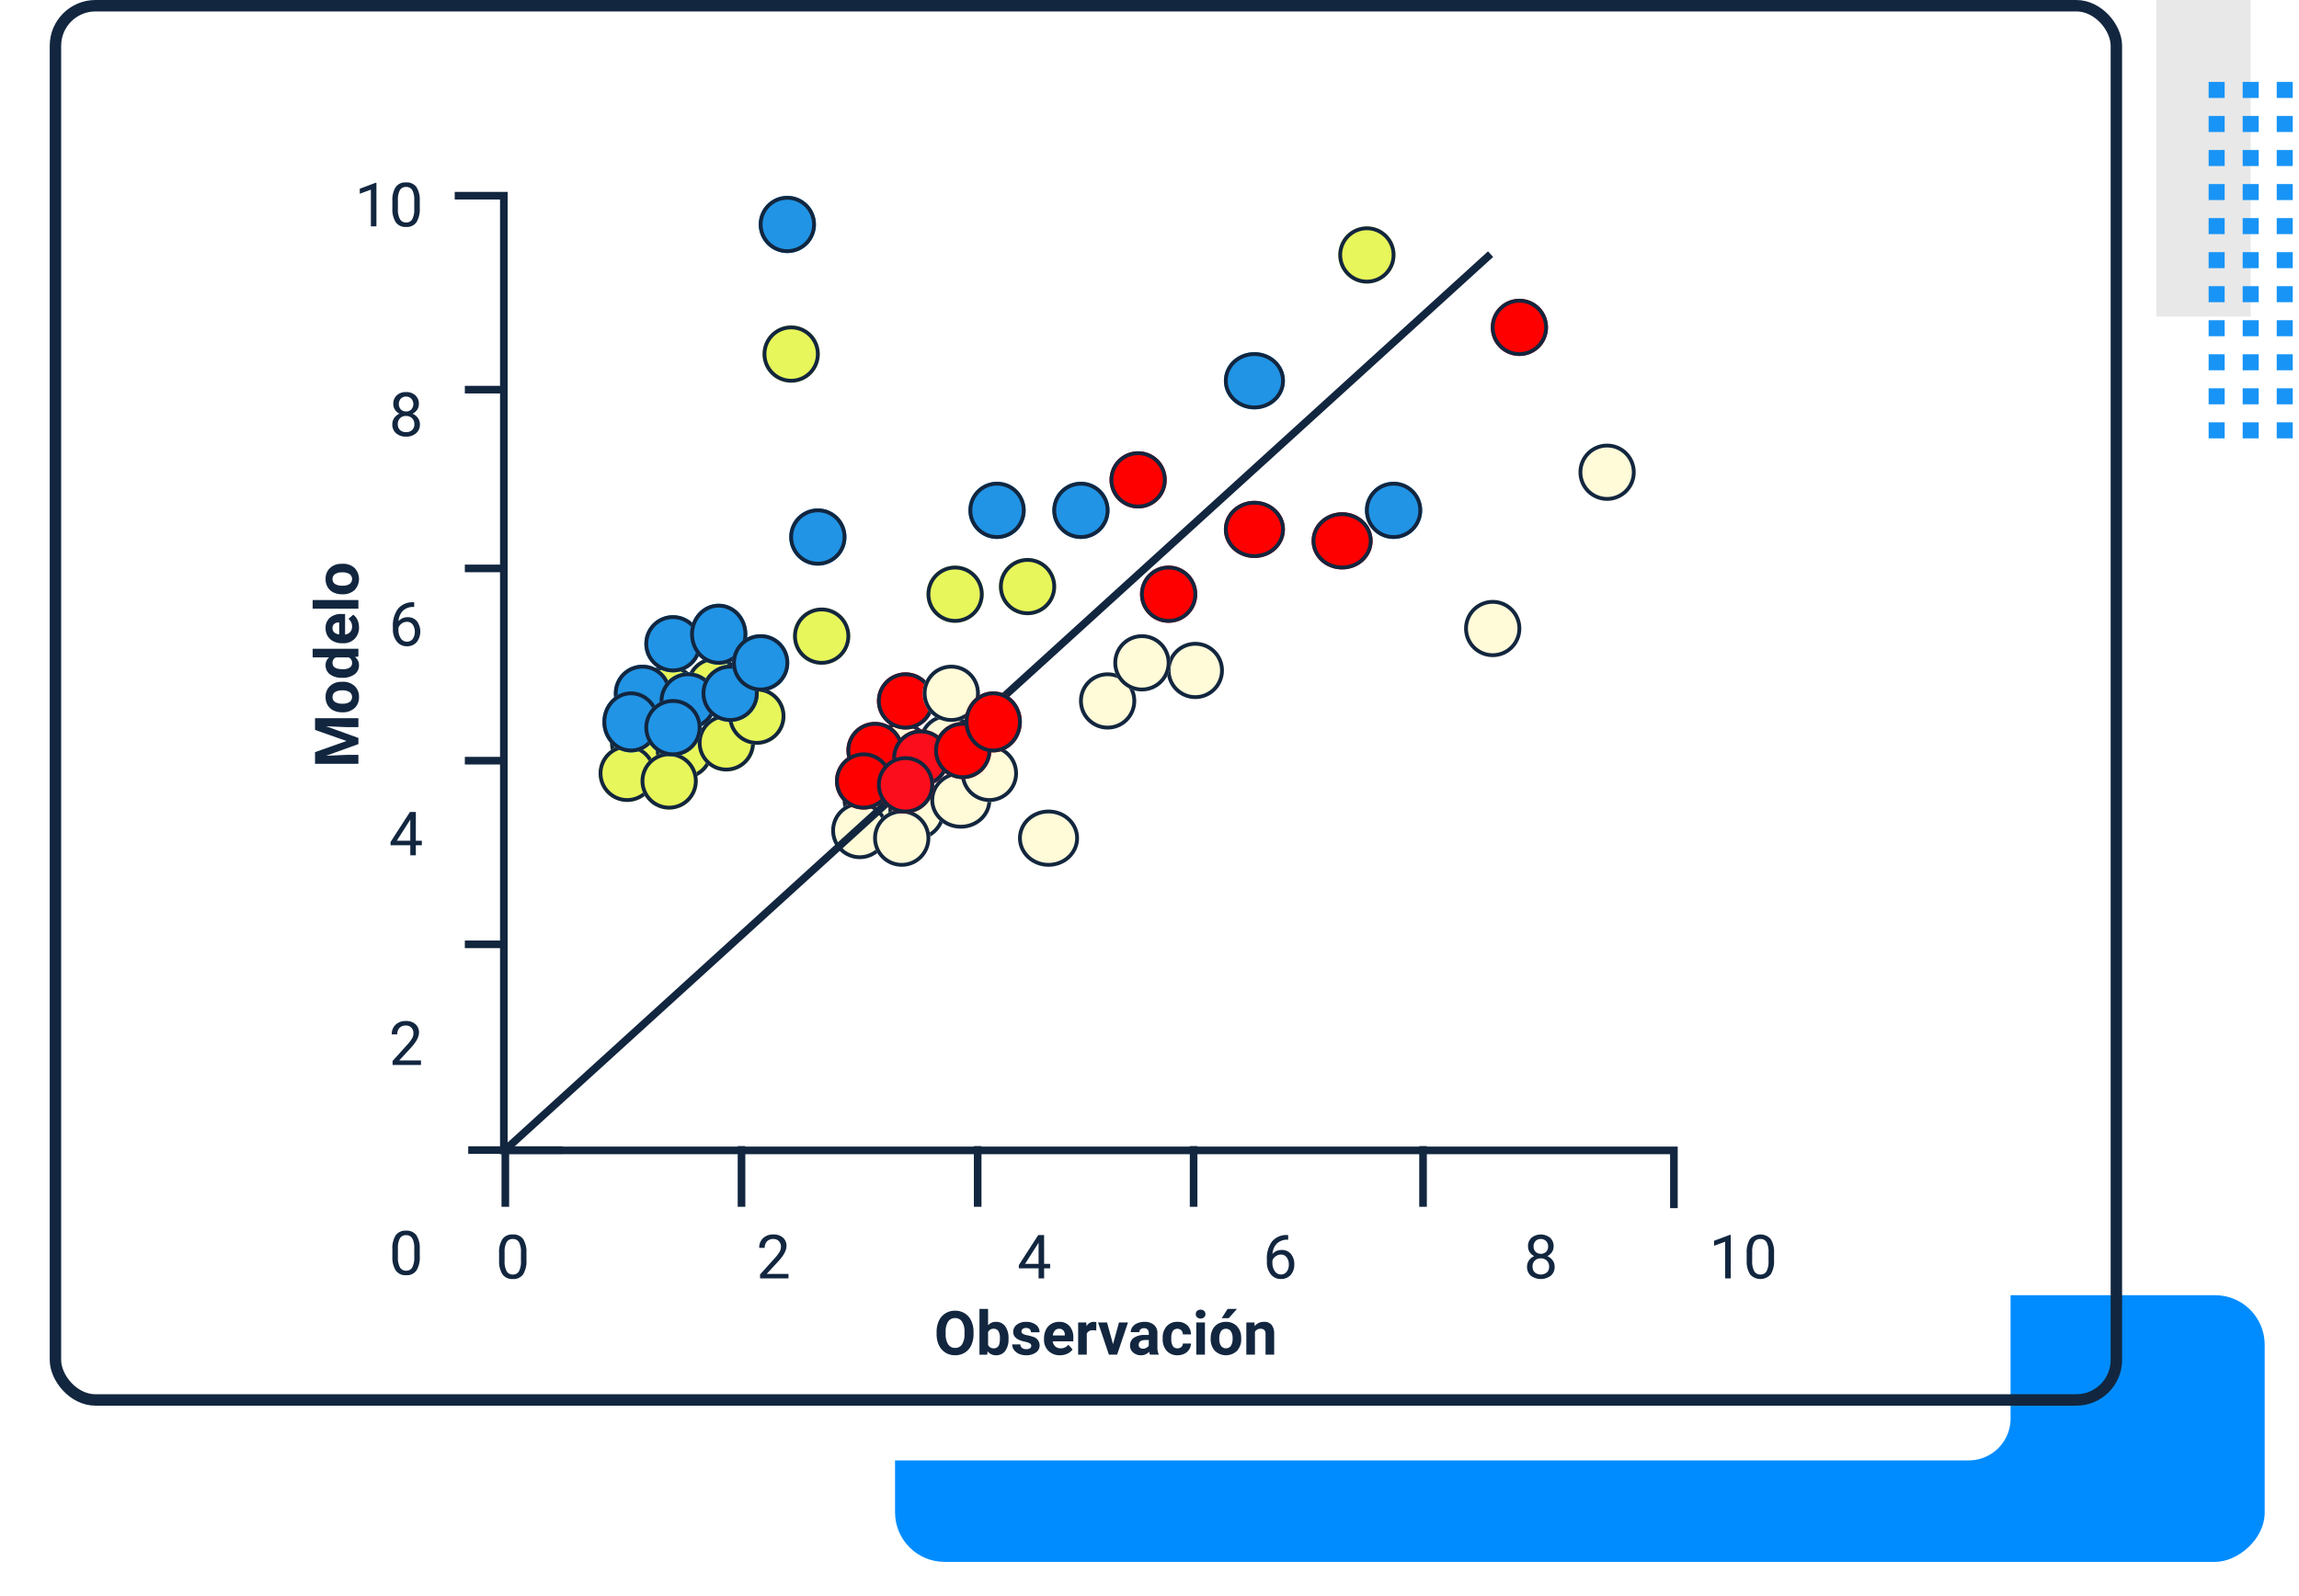 <svg xmlns="http://www.w3.org/2000/svg" xmlns:xlink="http://www.w3.org/1999/xlink" width="602.97" height="418.755" viewBox="0 0 602.97 418.755">
  <defs>
    <filter id="Rectángulo_45262" x="225.746" y="330.79" width="377.224" height="87.966" filterUnits="userSpaceOnUse">
      <feOffset dy="3" input="SourceAlpha"/>
      <feGaussianBlur stdDeviation="3" result="blur"/>
      <feFlood flood-opacity="0.161"/>
      <feComposite operator="in" in2="blur"/>
      <feComposite in="SourceGraphic"/>
    </filter>
  </defs>
  <g id="Grupo_155296" data-name="Grupo 155296" transform="translate(-8.668)">
    <g id="Grupo_152570" data-name="Grupo 152570" transform="translate(574.237 0)">
      <g id="Grupo_152551" data-name="Grupo 152551" transform="translate(0 115) rotate(-90)">
        <rect id="Rectángulo_45220" data-name="Rectángulo 45220" width="83.053" height="24.731" transform="translate(115 24.731) rotate(180)" fill="#e8e8e8"/>
        <g id="Grupo_152556" data-name="Grupo 152556" transform="translate(0 13.7)">
          <rect id="Rectángulo_45221" data-name="Rectángulo 45221" width="4.203" height="4.203" transform="translate(89.304 17.861)" fill="#1894f6"/>
          <rect id="Rectángulo_45222" data-name="Rectángulo 45222" width="4.203" height="4.203" transform="translate(80.374 17.861)" fill="#1894f6"/>
          <rect id="Rectángulo_45223" data-name="Rectángulo 45223" width="4.203" height="4.203" transform="translate(71.443 17.861)" fill="#1894f6"/>
          <rect id="Rectángulo_45224" data-name="Rectángulo 45224" width="4.202" height="4.203" transform="translate(62.513 17.861)" fill="#1894f6"/>
          <rect id="Rectángulo_45225" data-name="Rectángulo 45225" width="4.203" height="4.203" transform="translate(53.582 17.861)" fill="#1894f6"/>
          <rect id="Rectángulo_45226" data-name="Rectángulo 45226" width="4.202" height="4.203" transform="translate(44.652 17.861)" fill="#1894f6"/>
          <rect id="Rectángulo_45227" data-name="Rectángulo 45227" width="4.203" height="4.203" transform="translate(35.722 17.861)" fill="#1894f6"/>
          <rect id="Rectángulo_45228" data-name="Rectángulo 45228" width="4.202" height="4.203" transform="translate(26.791 17.861)" fill="#1894f6"/>
          <rect id="Rectángulo_45229" data-name="Rectángulo 45229" width="4.203" height="4.203" transform="translate(17.861 17.861)" fill="#1894f6"/>
          <rect id="Rectángulo_45230" data-name="Rectángulo 45230" width="4.203" height="4.203" transform="translate(8.93 17.861)" fill="#1894f6"/>
          <rect id="Rectángulo_45231" data-name="Rectángulo 45231" width="4.203" height="4.203" transform="translate(0 17.861)" fill="#1894f6"/>
          <rect id="Rectángulo_45232" data-name="Rectángulo 45232" width="4.203" height="4.203" transform="translate(89.304 8.93)" fill="#1894f6"/>
          <rect id="Rectángulo_45233" data-name="Rectángulo 45233" width="4.203" height="4.203" transform="translate(80.374 8.93)" fill="#1894f6"/>
          <rect id="Rectángulo_45234" data-name="Rectángulo 45234" width="4.203" height="4.203" transform="translate(71.443 8.93)" fill="#1894f6"/>
          <rect id="Rectángulo_45235" data-name="Rectángulo 45235" width="4.202" height="4.203" transform="translate(62.513 8.93)" fill="#1894f6"/>
          <rect id="Rectángulo_45236" data-name="Rectángulo 45236" width="4.203" height="4.203" transform="translate(53.582 8.93)" fill="#1894f6"/>
          <rect id="Rectángulo_45237" data-name="Rectángulo 45237" width="4.202" height="4.203" transform="translate(44.652 8.93)" fill="#1894f6"/>
          <rect id="Rectángulo_45238" data-name="Rectángulo 45238" width="4.203" height="4.203" transform="translate(35.722 8.93)" fill="#1894f6"/>
          <rect id="Rectángulo_45239" data-name="Rectángulo 45239" width="4.202" height="4.203" transform="translate(26.791 8.93)" fill="#1894f6"/>
          <rect id="Rectángulo_45240" data-name="Rectángulo 45240" width="4.203" height="4.203" transform="translate(17.861 8.93)" fill="#1894f6"/>
          <rect id="Rectángulo_45241" data-name="Rectángulo 45241" width="4.203" height="4.203" transform="translate(8.93 8.93)" fill="#1894f6"/>
          <rect id="Rectángulo_45242" data-name="Rectángulo 45242" width="4.203" height="4.203" transform="translate(0 8.93)" fill="#1894f6"/>
          <rect id="Rectángulo_45243" data-name="Rectángulo 45243" width="4.203" height="4.203" transform="translate(89.304)" fill="#1894f6"/>
          <rect id="Rectángulo_45244" data-name="Rectángulo 45244" width="4.203" height="4.203" transform="translate(80.374)" fill="#1894f6"/>
          <rect id="Rectángulo_45245" data-name="Rectángulo 45245" width="4.203" height="4.203" transform="translate(71.443)" fill="#1894f6"/>
          <rect id="Rectángulo_45246" data-name="Rectángulo 45246" width="4.202" height="4.203" transform="translate(62.513)" fill="#1894f6"/>
          <rect id="Rectángulo_45247" data-name="Rectángulo 45247" width="4.203" height="4.203" transform="translate(53.582)" fill="#1894f6"/>
          <rect id="Rectángulo_45248" data-name="Rectángulo 45248" width="4.202" height="4.203" transform="translate(44.652)" fill="#1894f6"/>
          <rect id="Rectángulo_45249" data-name="Rectángulo 45249" width="4.203" height="4.203" transform="translate(35.722)" fill="#1894f6"/>
          <rect id="Rectángulo_45250" data-name="Rectángulo 45250" width="4.202" height="4.203" transform="translate(26.791)" fill="#1894f6"/>
          <rect id="Rectángulo_45251" data-name="Rectángulo 45251" width="4.203" height="4.203" transform="translate(17.861)" fill="#1894f6"/>
          <rect id="Rectángulo_45252" data-name="Rectángulo 45252" width="4.203" height="4.203" transform="translate(8.93)" fill="#1894f6"/>
          <rect id="Rectángulo_45253" data-name="Rectángulo 45253" width="4.203" height="4.203" fill="#1894f6"/>
        </g>
      </g>
    </g>
    <g transform="matrix(1, 0, 0, 1, 8.67, 0)" filter="url(#Rectángulo_45262)">
      <rect id="Rectángulo_45262-2" data-name="Rectángulo 45262" width="69.966" height="359.224" rx="13" transform="translate(593.97 336.79) rotate(90)" fill="#008cff"/>
    </g>
    <path id="female-speaker-giving-presentation-in-hall-at-university-workshop-audience-or-conference-hall" d="M11,0H516.323a11,11,0,0,1,11,11V350.745a11,11,0,0,1-11,11H11a11,11,0,0,1-11-11V11A11,11,0,0,1,11,0Z" transform="translate(8.668 21.388)" fill="#fff"/>
    <g id="Rectángulo_45261" data-name="Rectángulo 45261" transform="translate(21.71)" fill="none" stroke="#12263f" stroke-width="3">
      <rect width="543.528" height="368.772" rx="12" stroke="none"/>
      <rect x="1.5" y="1.5" width="540.528" height="365.772" rx="10.5" fill="none"/>
    </g>
    <g id="Grupo_156250" data-name="Grupo 156250" transform="translate(-1970.332 5847.704)">
      <g id="Elipse_5877" data-name="Elipse 5877" transform="translate(2139 -5660.316)" fill="#e7f65a" stroke="#12263f" stroke-width="1">
        <circle cx="7.5" cy="7.5" r="7.5" stroke="none"/>
        <circle cx="7.5" cy="7.5" r="7" fill="none"/>
      </g>
      <g id="Elipse_5898" data-name="Elipse 5898" transform="translate(2200 -5645.316)" fill="#fffad8" stroke="#12263f" stroke-width="1">
        <ellipse cx="8" cy="7.5" rx="8" ry="7.5" stroke="none"/>
        <ellipse cx="8" cy="7.5" rx="7.5" ry="7" fill="none"/>
      </g>
      <g id="Elipse_5878" data-name="Elipse 5878" transform="translate(2136 -5652.316)" fill="#e7f65a" stroke="#12263f" stroke-width="1">
        <circle cx="7.5" cy="7.5" r="7.5" stroke="none"/>
        <circle cx="7.5" cy="7.5" r="7" fill="none"/>
      </g>
      <g id="Elipse_5899" data-name="Elipse 5899" transform="translate(2197 -5637.316)" fill="#fffad8" stroke="#12263f" stroke-width="1">
        <circle cx="7.5" cy="7.5" r="7.5" stroke="none"/>
        <circle cx="7.5" cy="7.5" r="7" fill="none"/>
      </g>
      <g id="Elipse_5879" data-name="Elipse 5879" transform="translate(2151 -5658.316)" fill="#e7f65a" stroke="#12263f" stroke-width="1">
        <circle cx="7.5" cy="7.5" r="7.5" stroke="none"/>
        <circle cx="7.5" cy="7.5" r="7" fill="none"/>
      </g>
      <g id="Elipse_5900" data-name="Elipse 5900" transform="translate(2212 -5643.316)" fill="#fffad8" stroke="#12263f" stroke-width="1">
        <ellipse cx="7.5" cy="8" rx="7.5" ry="8" stroke="none"/>
        <ellipse cx="7.5" cy="8" rx="7" ry="7.5" fill="none"/>
      </g>
      <g id="Elipse_5880" data-name="Elipse 5880" transform="translate(2147 -5673.316)" fill="#e7f65a" stroke="#12263f" stroke-width="1">
        <circle cx="7.5" cy="7.5" r="7.5" stroke="none"/>
        <circle cx="7.5" cy="7.5" r="7" fill="none"/>
      </g>
      <g id="Elipse_5901" data-name="Elipse 5901" transform="translate(2208 -5658.316)" fill="#fffad8" stroke="#12263f" stroke-width="1">
        <circle cx="7.5" cy="7.5" r="7.5" stroke="none"/>
        <circle cx="7.5" cy="7.5" r="7" fill="none"/>
      </g>
      <g id="Elipse_5881" data-name="Elipse 5881" transform="translate(2147 -5650.316)" fill="#e7f65a" stroke="#12263f" stroke-width="1">
        <circle cx="7.5" cy="7.5" r="7.5" stroke="none"/>
        <circle cx="7.5" cy="7.5" r="7" fill="none"/>
      </g>
      <g id="Elipse_5902" data-name="Elipse 5902" transform="translate(2208 -5635.316)" fill="#fffad8" stroke="#12263f" stroke-width="1">
        <circle cx="7.5" cy="7.5" r="7.5" stroke="none"/>
        <circle cx="7.5" cy="7.5" r="7" fill="none"/>
      </g>
      <g id="Elipse_5882" data-name="Elipse 5882" transform="translate(2162 -5660.316)" fill="#e7f65a" stroke="#12263f" stroke-width="1">
        <circle cx="7.5" cy="7.5" r="7.5" stroke="none"/>
        <circle cx="7.5" cy="7.5" r="7" fill="none"/>
      </g>
      <g id="Elipse_5903" data-name="Elipse 5903" transform="translate(2223 -5645.316)" fill="#fffad8" stroke="#12263f" stroke-width="1">
        <ellipse cx="8" cy="7.5" rx="8" ry="7.5" stroke="none"/>
        <ellipse cx="8" cy="7.5" rx="7.5" ry="7" fill="none"/>
      </g>
      <g id="Elipse_5911" data-name="Elipse 5911" transform="translate(2246 -5635.316)" fill="#fffad8" stroke="#12263f" stroke-width="1">
        <ellipse cx="8" cy="7.5" rx="8" ry="7.5" stroke="none"/>
        <ellipse cx="8" cy="7.5" rx="7.5" ry="7" fill="none"/>
      </g>
      <g id="Elipse_5912" data-name="Elipse 5912" transform="translate(2262 -5671.316)" fill="#fffad8" stroke="#12263f" stroke-width="1">
        <circle cx="7.5" cy="7.5" r="7.5" stroke="none"/>
        <circle cx="7.5" cy="7.5" r="7" fill="none"/>
      </g>
      <g id="Elipse_5913" data-name="Elipse 5913" transform="translate(2285 -5679.316)" fill="#fffad8" stroke="#12263f" stroke-width="1">
        <circle cx="7.5" cy="7.5" r="7.5" stroke="none"/>
        <circle cx="7.5" cy="7.5" r="7" fill="none"/>
      </g>
      <g id="Elipse_5914" data-name="Elipse 5914" transform="translate(2271 -5681.316)" fill="#fffad8" stroke="#12263f" stroke-width="1">
        <circle cx="7.5" cy="7.5" r="7.5" stroke="none"/>
        <circle cx="7.5" cy="7.5" r="7" fill="none"/>
      </g>
      <g id="Elipse_5915" data-name="Elipse 5915" transform="translate(2363 -5690.316)" fill="#fffad8" stroke="#12263f" stroke-width="1">
        <circle cx="7.5" cy="7.5" r="7.5" stroke="none"/>
        <circle cx="7.5" cy="7.5" r="7" fill="none"/>
      </g>
      <g id="Elipse_5916" data-name="Elipse 5916" transform="translate(2393 -5731.316)" fill="#fffad8" stroke="#12263f" stroke-width="1">
        <circle cx="7.5" cy="7.5" r="7.5" stroke="none"/>
        <circle cx="7.5" cy="7.5" r="7" fill="none"/>
      </g>
      <g id="Elipse_5883" data-name="Elipse 5883" transform="translate(2159 -5675.316)" fill="#e7f65a" stroke="#12263f" stroke-width="1">
        <circle cx="7.5" cy="7.5" r="7.5" stroke="none"/>
        <circle cx="7.5" cy="7.5" r="7" fill="none"/>
      </g>
      <g id="Elipse_5904" data-name="Elipse 5904" transform="translate(2220 -5660.316)" fill="#fffad8" stroke="#12263f" stroke-width="1">
        <circle cx="7.5" cy="7.5" r="7.5" stroke="none"/>
        <circle cx="7.5" cy="7.5" r="7" fill="none"/>
      </g>
      <g id="Elipse_5884" data-name="Elipse 5884" transform="translate(2170 -5667.316)" fill="#e7f65a" stroke="#12263f" stroke-width="1">
        <circle cx="7.5" cy="7.5" r="7.5" stroke="none"/>
        <circle cx="7.5" cy="7.5" r="7" fill="none"/>
      </g>
      <g id="Elipse_5905" data-name="Elipse 5905" transform="translate(2231 -5652.316)" fill="#fffad8" stroke="#12263f" stroke-width="1">
        <circle cx="7.5" cy="7.5" r="7.5" stroke="none"/>
        <circle cx="7.5" cy="7.5" r="7" fill="none"/>
      </g>
      <path id="Trazado_198177" data-name="Trazado 198177" d="M2285.781-5795.645h12.886v250.459h306.875v15.154" transform="translate(-187.519 -0.719)" fill="none" stroke="#12263f" stroke-width="2"/>
      <path id="Trazado_198178" data-name="Trazado 198178" d="M2118.553-5543.264l258.36-234.908" transform="translate(-6.97 -2.858)" fill="none" stroke="#12263f" stroke-width="2"/>
      <g id="Elipse_5863" data-name="Elipse 5863" transform="translate(2140 -5673.316)" fill="#2194e5" stroke="#12263f" stroke-width="1">
        <circle cx="7.5" cy="7.5" r="7.5" stroke="none"/>
        <circle cx="7.5" cy="7.5" r="7" fill="none"/>
      </g>
      <g id="Elipse_5890" data-name="Elipse 5890" transform="translate(2201 -5658.316)" fill="red" stroke="#12263f" stroke-width="1">
        <circle cx="7.5" cy="7.5" r="7.5" stroke="none"/>
        <circle cx="7.5" cy="7.5" r="7" fill="none"/>
      </g>
      <g id="Elipse_5864" data-name="Elipse 5864" transform="translate(2137 -5666.316)" fill="#2194e5" stroke="#12263f" stroke-width="1">
        <ellipse cx="7.5" cy="8" rx="7.5" ry="8" stroke="none"/>
        <ellipse cx="7.5" cy="8" rx="7" ry="7.5" fill="none"/>
      </g>
      <g id="Elipse_5892" data-name="Elipse 5892" transform="translate(2198 -5650.316)" fill="red" stroke="#12263f" stroke-width="1">
        <circle cx="7.5" cy="7.5" r="7.5" stroke="none"/>
        <circle cx="7.5" cy="7.5" r="7" fill="none"/>
      </g>
      <g id="Elipse_5865" data-name="Elipse 5865" transform="translate(2152 -5671.316)" fill="#2194e5" stroke="#12263f" stroke-width="1">
        <circle cx="7.5" cy="7.5" r="7.5" stroke="none"/>
        <circle cx="7.5" cy="7.5" r="7" fill="none"/>
      </g>
      <g id="Elipse_5893" data-name="Elipse 5893" transform="translate(2213 -5656.316)" fill="#fc0d1b" stroke="#12263f" stroke-width="1">
        <circle cx="7.5" cy="7.5" r="7.5" stroke="none"/>
        <circle cx="7.5" cy="7.5" r="7" fill="none"/>
      </g>
      <g id="Elipse_5866" data-name="Elipse 5866" transform="translate(2148 -5686.316)" fill="#2194e5" stroke="#12263f" stroke-width="1">
        <circle cx="7.5" cy="7.5" r="7.5" stroke="none"/>
        <circle cx="7.5" cy="7.5" r="7" fill="none"/>
      </g>
      <g id="Elipse_5891" data-name="Elipse 5891" transform="translate(2209 -5671.316)" fill="red" stroke="#12263f" stroke-width="1">
        <circle cx="7.5" cy="7.5" r="7.5" stroke="none"/>
        <circle cx="7.5" cy="7.5" r="7" fill="none"/>
      </g>
      <g id="Elipse_5867" data-name="Elipse 5867" transform="translate(2148 -5664.316)" fill="#2194e5" stroke="#12263f" stroke-width="1">
        <circle cx="7.5" cy="7.5" r="7.5" stroke="none"/>
        <circle cx="7.5" cy="7.5" r="7" fill="none"/>
      </g>
      <g id="Elipse_5894" data-name="Elipse 5894" transform="translate(2209 -5649.316)" fill="#fc0d1b" stroke="#12263f" stroke-width="1">
        <circle cx="7.5" cy="7.5" r="7.5" stroke="none"/>
        <circle cx="7.5" cy="7.5" r="7" fill="none"/>
      </g>
      <g id="Elipse_5868" data-name="Elipse 5868" transform="translate(2163 -5673.316)" fill="#2194e5" stroke="#12263f" stroke-width="1">
        <circle cx="7.5" cy="7.5" r="7.5" stroke="none"/>
        <circle cx="7.5" cy="7.5" r="7" fill="none"/>
      </g>
      <g id="Elipse_5896" data-name="Elipse 5896" transform="translate(2224 -5658.316)" fill="red" stroke="#12263f" stroke-width="1">
        <circle cx="7.5" cy="7.5" r="7.5" stroke="none"/>
        <circle cx="7.5" cy="7.5" r="7" fill="none"/>
      </g>
      <g id="Elipse_5869" data-name="Elipse 5869" transform="translate(2160 -5689.316)" fill="#2194e5" stroke="#12263f" stroke-width="1">
        <ellipse cx="7.5" cy="8" rx="7.5" ry="8" stroke="none"/>
        <ellipse cx="7.5" cy="8" rx="7" ry="7.5" fill="none"/>
      </g>
      <g id="Elipse_5895" data-name="Elipse 5895" transform="translate(2221 -5673.316)" fill="#fffad8" stroke="#12263f" stroke-width="1">
        <circle cx="7.5" cy="7.5" r="7.5" stroke="none"/>
        <circle cx="7.5" cy="7.5" r="7" fill="none"/>
      </g>
      <g id="Elipse_5870" data-name="Elipse 5870" transform="translate(2171 -5681.316)" fill="#2194e5" stroke="#12263f" stroke-width="1">
        <circle cx="7.5" cy="7.5" r="7.5" stroke="none"/>
        <circle cx="7.5" cy="7.5" r="7" fill="none"/>
      </g>
      <g id="Elipse_5897" data-name="Elipse 5897" transform="translate(2232 -5666.316)" fill="red" stroke="#12263f" stroke-width="1">
        <ellipse cx="7.5" cy="8" rx="7.5" ry="8" stroke="none"/>
        <ellipse cx="7.5" cy="8" rx="7" ry="7.5" fill="none"/>
      </g>
      <g id="Elipse_5906" data-name="Elipse 5906" transform="translate(2270 -5729.316)" fill="red" stroke="#12263f" stroke-width="1">
        <circle cx="7.5" cy="7.5" r="7.5" stroke="none"/>
        <circle cx="7.5" cy="7.5" r="7" fill="none"/>
      </g>
      <g id="Elipse_5907" data-name="Elipse 5907" transform="translate(2300 -5716.316)" fill="red" stroke="#12263f" stroke-width="1">
        <ellipse cx="8" cy="7.5" rx="8" ry="7.5" stroke="none"/>
        <ellipse cx="8" cy="7.5" rx="7.5" ry="7" fill="none"/>
      </g>
      <g id="Elipse_5909" data-name="Elipse 5909" transform="translate(2323 -5713.316)" fill="red" stroke="#12263f" stroke-width="1">
        <ellipse cx="8" cy="7.5" rx="8" ry="7.5" stroke="none"/>
        <ellipse cx="8" cy="7.5" rx="7.5" ry="7" fill="none"/>
      </g>
      <g id="Elipse_5910" data-name="Elipse 5910" transform="translate(2370 -5769.316)" fill="red" stroke="#12263f" stroke-width="1">
        <circle cx="7.5" cy="7.5" r="7.5" stroke="none"/>
        <circle cx="7.5" cy="7.5" r="7" fill="none"/>
      </g>
      <g id="Elipse_5908" data-name="Elipse 5908" transform="translate(2278 -5699.316)" fill="red" stroke="#12263f" stroke-width="1">
        <circle cx="7.5" cy="7.5" r="7.5" stroke="none"/>
        <circle cx="7.5" cy="7.5" r="7" fill="none"/>
      </g>
      <g id="Elipse_5871" data-name="Elipse 5871" transform="translate(2178 -5796.316)" fill="#2194e5" stroke="#12263f" stroke-width="1">
        <circle cx="7.5" cy="7.5" r="7.5" stroke="none"/>
        <circle cx="7.5" cy="7.5" r="7" fill="none"/>
      </g>
      <g id="Elipse_5872" data-name="Elipse 5872" transform="translate(2186 -5714.316)" fill="#2194e5" stroke="#12263f" stroke-width="1">
        <circle cx="7.5" cy="7.5" r="7.5" stroke="none"/>
        <circle cx="7.5" cy="7.5" r="7" fill="none"/>
      </g>
      <g id="Elipse_5873" data-name="Elipse 5873" transform="translate(2233 -5721.316)" fill="#2194e5" stroke="#12263f" stroke-width="1">
        <circle cx="7.5" cy="7.5" r="7.5" stroke="none"/>
        <circle cx="7.5" cy="7.5" r="7" fill="none"/>
      </g>
      <g id="Elipse_5874" data-name="Elipse 5874" transform="translate(2255 -5721.316)" fill="#2194e5" stroke="#12263f" stroke-width="1">
        <circle cx="7.5" cy="7.5" r="7.5" stroke="none"/>
        <circle cx="7.5" cy="7.5" r="7" fill="none"/>
      </g>
      <g id="Elipse_5875" data-name="Elipse 5875" transform="translate(2300 -5755.316)" fill="#2194e5" stroke="#12263f" stroke-width="1">
        <ellipse cx="8" cy="7.5" rx="8" ry="7.5" stroke="none"/>
        <ellipse cx="8" cy="7.5" rx="7.5" ry="7" fill="none"/>
      </g>
      <g id="Elipse_5876" data-name="Elipse 5876" transform="translate(2337 -5721.316)" fill="#2194e5" stroke="#12263f" stroke-width="1">
        <circle cx="7.5" cy="7.5" r="7.5" stroke="none"/>
        <circle cx="7.5" cy="7.5" r="7" fill="none"/>
      </g>
      <g id="Elipse_5885" data-name="Elipse 5885" transform="translate(2179 -5762.316)" fill="#e7f65a" stroke="#12263f" stroke-width="1">
        <circle cx="7.5" cy="7.5" r="7.5" stroke="none"/>
        <circle cx="7.5" cy="7.5" r="7" fill="none"/>
      </g>
      <g id="Elipse_5886" data-name="Elipse 5886" transform="translate(2187 -5688.316)" fill="#e7f65a" stroke="#12263f" stroke-width="1">
        <circle cx="7.5" cy="7.5" r="7.5" stroke="none"/>
        <circle cx="7.5" cy="7.5" r="7" fill="none"/>
      </g>
      <g id="Elipse_5887" data-name="Elipse 5887" transform="translate(2222 -5699.316)" fill="#e7f65a" stroke="#12263f" stroke-width="1">
        <circle cx="7.5" cy="7.5" r="7.5" stroke="none"/>
        <circle cx="7.5" cy="7.5" r="7" fill="none"/>
      </g>
      <g id="Elipse_5888" data-name="Elipse 5888" transform="translate(2241 -5701.316)" fill="#e7f65a" stroke="#12263f" stroke-width="1">
        <circle cx="7.5" cy="7.5" r="7.5" stroke="none"/>
        <circle cx="7.5" cy="7.5" r="7" fill="none"/>
      </g>
      <g id="Elipse_5889" data-name="Elipse 5889" transform="translate(2330 -5788.316)" fill="#e7f65a" stroke="#12263f" stroke-width="1">
        <circle cx="7.5" cy="7.5" r="7.5" stroke="none"/>
        <circle cx="7.5" cy="7.5" r="7" fill="none"/>
      </g>
      <path id="Trazado_198507" data-name="Trazado 198507" d="M11.07,3.625l2.922,8.25L16.9,3.625h3.078V15H17.625V11.891l.234-5.367L14.789,15H13.18L10.117,6.531l.234,5.359V15H8.008V3.625ZM21.523,10.7a5.013,5.013,0,0,1,.484-2.242A3.546,3.546,0,0,1,23.4,6.93a4.069,4.069,0,0,1,2.113-.539,3.849,3.849,0,0,1,2.793,1.047,4.2,4.2,0,0,1,1.207,2.844l.016.578a4.418,4.418,0,0,1-1.086,3.121,3.775,3.775,0,0,1-2.914,1.176,3.793,3.793,0,0,1-2.918-1.172,4.5,4.5,0,0,1-1.09-3.187Zm2.258.16a3.16,3.16,0,0,0,.453,1.843,1.628,1.628,0,0,0,2.578.008,3.457,3.457,0,0,0,.461-2.015,3.128,3.128,0,0,0-.461-1.831,1.5,1.5,0,0,0-1.3-.649,1.474,1.474,0,0,0-1.281.646A3.516,3.516,0,0,0,23.781,10.856Zm6.789-.145a5.094,5.094,0,0,1,.887-3.148,2.877,2.877,0,0,1,2.426-1.172,2.589,2.589,0,0,1,2.039.922V3h2.266V15H36.148l-.109-.9a2.657,2.657,0,0,1-2.172,1.055,2.869,2.869,0,0,1-2.395-1.176A5.258,5.258,0,0,1,30.57,10.711Zm2.258.161a3.355,3.355,0,0,0,.414,1.829,1.348,1.348,0,0,0,1.2.636,1.51,1.51,0,0,0,1.477-.887V9.1a1.489,1.489,0,0,0-1.461-.887Q32.828,8.211,32.828,10.872Zm11,4.285A4.15,4.15,0,0,1,40.8,14.016a4.054,4.054,0,0,1-1.168-3.039v-.219a5.106,5.106,0,0,1,.492-2.277A3.612,3.612,0,0,1,41.52,6.934a3.914,3.914,0,0,1,2.059-.543,3.508,3.508,0,0,1,2.73,1.094,4.444,4.444,0,0,1,1,3.1v.922H41.922a2.1,2.1,0,0,0,.66,1.328,2,2,0,0,0,1.395.5,2.437,2.437,0,0,0,2.039-.945l1.109,1.242a3.389,3.389,0,0,1-1.375,1.121A4.511,4.511,0,0,1,43.828,15.156ZM43.57,8.211a1.411,1.411,0,0,0-1.09.455,2.357,2.357,0,0,0-.535,1.3h3.141V9.788a1.681,1.681,0,0,0-.406-1.165A1.456,1.456,0,0,0,43.57,8.211ZM50.969,15H48.7V3h2.266Zm1.508-4.3a5.013,5.013,0,0,1,.484-2.242A3.546,3.546,0,0,1,54.355,6.93a4.069,4.069,0,0,1,2.113-.539,3.849,3.849,0,0,1,2.793,1.047,4.2,4.2,0,0,1,1.207,2.844l.016.578A4.418,4.418,0,0,1,59.4,13.98a4.209,4.209,0,0,1-5.832,0,4.5,4.5,0,0,1-1.09-3.187Zm2.258.16a3.16,3.16,0,0,0,.453,1.843,1.628,1.628,0,0,0,2.578.008,3.457,3.457,0,0,0,.461-2.015,3.128,3.128,0,0,0-.461-1.831,1.5,1.5,0,0,0-1.3-.649,1.474,1.474,0,0,0-1.281.646A3.516,3.516,0,0,0,54.734,10.856Z" transform="translate(2058 -5639.316) rotate(-90)" fill="#12263f"/>
      <path id="Trazado_198506" data-name="Trazado 198506" d="M19.336,9.57a6.867,6.867,0,0,1-.594,2.945,4.472,4.472,0,0,1-1.7,1.953,4.7,4.7,0,0,1-2.535.688,4.732,4.732,0,0,1-2.523-.68,4.515,4.515,0,0,1-1.719-1.941,6.67,6.67,0,0,1-.617-2.9V9.07a6.831,6.831,0,0,1,.605-2.957,4.508,4.508,0,0,1,1.711-1.961,4.706,4.706,0,0,1,2.527-.684,4.706,4.706,0,0,1,2.527.684A4.508,4.508,0,0,1,18.73,6.113a6.811,6.811,0,0,1,.605,2.949Zm-2.375-.516a4.787,4.787,0,0,0-.641-2.719,2.088,2.088,0,0,0-1.828-.93,2.088,2.088,0,0,0-1.82.918,4.732,4.732,0,0,0-.648,2.691V9.57a4.847,4.847,0,0,0,.641,2.7,2.082,2.082,0,0,0,1.844.961,2.064,2.064,0,0,0,1.813-.926,4.819,4.819,0,0,0,.641-2.7Zm11.547,1.8a5.119,5.119,0,0,1-.867,3.168,2.872,2.872,0,0,1-2.422,1.137,2.639,2.639,0,0,1-2.2-1.055l-.1.9H20.891V3h2.258V7.3A2.571,2.571,0,0,1,25.2,6.391a2.9,2.9,0,0,1,2.426,1.137,5.126,5.126,0,0,1,.879,3.2Zm-2.258-.172A3.381,3.381,0,0,0,25.844,8.8a1.372,1.372,0,0,0-1.211-.592,1.489,1.489,0,0,0-1.484.885v3.346a1.509,1.509,0,0,0,1.5.893,1.4,1.4,0,0,0,1.438-1.081A5.6,5.6,0,0,0,26.25,10.679Zm8.227,1.985a.727.727,0,0,0-.41-.652,4.659,4.659,0,0,0-1.316-.426q-3.016-.633-3.016-2.562a2.323,2.323,0,0,1,.934-1.879,3.766,3.766,0,0,1,2.441-.754,4.053,4.053,0,0,1,2.574.758,2.388,2.388,0,0,1,.965,1.969H34.391a1.092,1.092,0,0,0-.312-.8A1.322,1.322,0,0,0,33.1,8a1.351,1.351,0,0,0-.883.258.814.814,0,0,0-.312.656.7.7,0,0,0,.355.605,3.657,3.657,0,0,0,1.2.4,9.8,9.8,0,0,1,1.422.379,2.336,2.336,0,0,1,1.789,2.273,2.2,2.2,0,0,1-.992,1.871,4.28,4.28,0,0,1-2.562.715,4.47,4.47,0,0,1-1.887-.379,3.166,3.166,0,0,1-1.293-1.039,2.414,2.414,0,0,1-.469-1.426h2.141a1.179,1.179,0,0,0,.445.922,1.766,1.766,0,0,0,1.109.32,1.635,1.635,0,0,0,.98-.246A.766.766,0,0,0,34.477,12.664Zm7.539,2.492a4.15,4.15,0,0,1-3.027-1.141,4.054,4.054,0,0,1-1.168-3.039v-.219a5.106,5.106,0,0,1,.492-2.277,3.612,3.612,0,0,1,1.395-1.547,3.914,3.914,0,0,1,2.059-.543A3.508,3.508,0,0,1,44.5,7.484a4.444,4.444,0,0,1,1,3.1v.922H40.109a2.1,2.1,0,0,0,.66,1.328,2,2,0,0,0,1.395.5,2.437,2.437,0,0,0,2.039-.945l1.109,1.242a3.389,3.389,0,0,1-1.375,1.121A4.511,4.511,0,0,1,42.016,15.156Zm-.258-6.945a1.411,1.411,0,0,0-1.09.455,2.357,2.357,0,0,0-.535,1.3h3.141V9.788a1.681,1.681,0,0,0-.406-1.165A1.456,1.456,0,0,0,41.758,8.211Zm9.766.453a6.134,6.134,0,0,0-.812-.062,1.654,1.654,0,0,0-1.68.867V15H46.773V6.547h2.133l.063,1.008a2.092,2.092,0,0,1,1.883-1.164,2.366,2.366,0,0,1,.7.1Zm4.391,3.578,1.57-5.7h2.359L56.992,15H54.836L51.984,6.547h2.359ZM65.617,15a2.507,2.507,0,0,1-.227-.758,2.732,2.732,0,0,1-2.133.914,3,3,0,0,1-2.059-.719,2.312,2.312,0,0,1-.816-1.812,2.389,2.389,0,0,1,1-2.062,4.915,4.915,0,0,1,2.879-.727H65.3V9.352a1.393,1.393,0,0,0-.3-.937,1.183,1.183,0,0,0-.949-.352,1.345,1.345,0,0,0-.895.273.929.929,0,0,0-.324.75H60.57a2.268,2.268,0,0,1,.453-1.359,3,3,0,0,1,1.281-.98,4.669,4.669,0,0,1,1.859-.355,3.689,3.689,0,0,1,2.48.785,2.747,2.747,0,0,1,.918,2.207v3.664a4.041,4.041,0,0,0,.336,1.82V15ZM63.75,13.43a1.945,1.945,0,0,0,.922-.223,1.462,1.462,0,0,0,.625-.6V11.156h-.844q-1.7,0-1.8,1.172l-.008.133a.9.9,0,0,0,.3.7A1.153,1.153,0,0,0,63.75,13.43Zm9.063-.094a1.481,1.481,0,0,0,1.016-.344,1.2,1.2,0,0,0,.406-.914h2.117a2.9,2.9,0,0,1-.469,1.574,3.093,3.093,0,0,1-1.262,1.109,3.949,3.949,0,0,1-1.77.395A3.67,3.67,0,0,1,69.992,14a4.56,4.56,0,0,1-1.047-3.184v-.148a4.508,4.508,0,0,1,1.039-3.117,3.627,3.627,0,0,1,2.852-1.164,3.555,3.555,0,0,1,2.543.9,3.2,3.2,0,0,1,.973,2.4H74.234a1.551,1.551,0,0,0-.406-1.072,1.51,1.51,0,0,0-2.223.163,3.333,3.333,0,0,0-.4,1.866v.235a3.375,3.375,0,0,0,.4,1.878A1.377,1.377,0,0,0,72.813,13.336ZM80.023,15H77.758V6.547h2.266Zm-2.4-10.641a1.112,1.112,0,0,1,.34-.836,1.465,1.465,0,0,1,1.848,0,1.105,1.105,0,0,1,.344.836,1.108,1.108,0,0,1-.348.844,1.448,1.448,0,0,1-1.836,0A1.108,1.108,0,0,1,77.625,4.359ZM81.531,10.7a5.013,5.013,0,0,1,.484-2.242A3.546,3.546,0,0,1,83.41,6.93a4.069,4.069,0,0,1,2.113-.539,3.849,3.849,0,0,1,2.793,1.047,4.2,4.2,0,0,1,1.207,2.844l.016.578a4.418,4.418,0,0,1-1.086,3.121,4.209,4.209,0,0,1-5.832,0,4.5,4.5,0,0,1-1.09-3.187Zm2.258.16a3.16,3.16,0,0,0,.453,1.843,1.628,1.628,0,0,0,2.578.008,3.457,3.457,0,0,0,.461-2.015A3.128,3.128,0,0,0,86.82,8.86a1.5,1.5,0,0,0-1.3-.649,1.474,1.474,0,0,0-1.281.646A3.516,3.516,0,0,0,83.789,10.856ZM85.969,3H88.43L86.266,5.422H84.43Zm7.039,3.547.07.977a2.951,2.951,0,0,1,2.43-1.133,2.453,2.453,0,0,1,2,.789,3.682,3.682,0,0,1,.672,2.359V15H95.922V9.581a1.47,1.47,0,0,0-.312-1.045,1.4,1.4,0,0,0-1.039-.325,1.553,1.553,0,0,0-1.43.814V15H90.883V6.547Z" transform="translate(2215 -5507.316)" fill="#12263f"/>
      <path id="Trazado_198505" data-name="Trazado 198505" d="M7.727,15H6.273V5.367L3.359,6.438V5.125L7.5,3.57h.227Zm11.367-4.852a6.61,6.61,0,0,1-.867,3.773,3.084,3.084,0,0,1-2.711,1.234,3.107,3.107,0,0,1-2.7-1.207,6.274,6.274,0,0,1-.906-3.605V8.414a6.463,6.463,0,0,1,.867-3.727A3.108,3.108,0,0,1,15.5,3.469a3.136,3.136,0,0,1,2.7,1.176,6.237,6.237,0,0,1,.891,3.629ZM17.648,8.172A5.3,5.3,0,0,0,17.133,5.5a1.775,1.775,0,0,0-1.633-.84,1.751,1.751,0,0,0-1.617.836,5.171,5.171,0,0,0-.523,2.57v2.313a5.381,5.381,0,0,0,.535,2.723,1.771,1.771,0,0,0,1.621.879,1.747,1.747,0,0,0,1.59-.828,5.186,5.186,0,0,0,.543-2.609Zm1.211,53.422a2.641,2.641,0,0,1-.449,1.516A3.057,3.057,0,0,1,17.2,64.148a3.26,3.26,0,0,1,1.41,1.117,2.811,2.811,0,0,1,.52,1.664,2.972,2.972,0,0,1-1,2.352,3.827,3.827,0,0,1-2.621.875,3.81,3.81,0,0,1-2.629-.879,2.986,2.986,0,0,1-.988-2.348,2.9,2.9,0,0,1,.5-1.664,3.136,3.136,0,0,1,1.395-1.125,2.981,2.981,0,0,1-1.2-1.039,2.679,2.679,0,0,1-.437-1.508,2.94,2.94,0,0,1,.922-2.281,3.458,3.458,0,0,1,2.43-.844,3.461,3.461,0,0,1,2.426.844A2.934,2.934,0,0,1,18.859,61.594Zm-1.18,5.3a2.1,2.1,0,0,0-.605-1.555,2.147,2.147,0,0,0-1.582-.6A2.034,2.034,0,0,0,13.336,66.9a2.019,2.019,0,0,0,.574,1.523,2.2,2.2,0,0,0,1.6.555,2.2,2.2,0,0,0,1.594-.559A2.014,2.014,0,0,0,17.68,66.9Zm-2.172-7.242a1.865,1.865,0,0,0-1.379.527,2.182,2.182,0,0,0-.008,2.836,1.844,1.844,0,0,0,1.387.535,1.844,1.844,0,0,0,1.387-.535,2.138,2.138,0,0,0-.02-2.816A1.839,1.839,0,0,0,15.508,59.656Zm2.125,53.961v1.227h-.266a3.805,3.805,0,0,0-2.687,1,4.161,4.161,0,0,0-1.156,2.727,3.085,3.085,0,0,1,2.453-1.031,2.95,2.95,0,0,1,2.371,1.047,4.588,4.588,0,0,1-.07,5.516,3.3,3.3,0,0,1-2.566,1.055,3.247,3.247,0,0,1-2.648-1.254,4.97,4.97,0,0,1-1.016-3.23v-.555a7.488,7.488,0,0,1,1.34-4.8,4.921,4.921,0,0,1,3.988-1.7Zm-1.9,5.125A2.429,2.429,0,0,0,13.5,120.3v.531a3.731,3.731,0,0,0,.633,2.266,1.9,1.9,0,0,0,1.578.859,1.838,1.838,0,0,0,1.535-.719,3.452,3.452,0,0,0-.008-3.777A1.816,1.816,0,0,0,15.734,118.742Zm2.328,57.438h1.578v1.18H18.063V180H16.609v-2.641H11.43v-.852l5.094-7.883h1.539Zm-4.992,0h3.539V170.6l-.172.313ZM19.414,235H11.961v-1.039l3.938-4.375a9.354,9.354,0,0,0,1.207-1.613,2.693,2.693,0,0,0,.332-1.285,2.041,2.041,0,0,0-.539-1.461,1.885,1.885,0,0,0-1.437-.57,2.232,2.232,0,0,0-1.676.613,2.343,2.343,0,0,0-.6,1.707H11.742a3.355,3.355,0,0,1,1.012-2.539,3.751,3.751,0,0,1,2.707-.969,3.6,3.6,0,0,1,2.508.832,2.838,2.838,0,0,1,.922,2.215q0,1.68-2.141,4l-3.047,3.3h5.711Zm-.32,50.148a6.61,6.61,0,0,1-.867,3.773,3.084,3.084,0,0,1-2.711,1.234,3.107,3.107,0,0,1-2.7-1.207,6.274,6.274,0,0,1-.906-3.605v-1.93a6.463,6.463,0,0,1,.867-3.727,3.108,3.108,0,0,1,2.719-1.219,3.136,3.136,0,0,1,2.7,1.176,6.237,6.237,0,0,1,.891,3.629Zm-1.445-1.977a5.3,5.3,0,0,0-.516-2.676,1.775,1.775,0,0,0-1.633-.84,1.751,1.751,0,0,0-1.617.836,5.171,5.171,0,0,0-.523,2.57v2.313a5.381,5.381,0,0,0,.535,2.723,1.771,1.771,0,0,0,1.621.879,1.747,1.747,0,0,0,1.59-.828,5.186,5.186,0,0,0,.543-2.609Z" transform="translate(2070 -5803.316)" fill="#12263f"/>
      <path id="Trazado_198504" data-name="Trazado 198504" d="M8.078,10.148a6.61,6.61,0,0,1-.867,3.773A3.084,3.084,0,0,1,4.5,15.156a3.107,3.107,0,0,1-2.7-1.207A6.274,6.274,0,0,1,.9,10.344V8.414a6.463,6.463,0,0,1,.867-3.727A3.108,3.108,0,0,1,4.484,3.469a3.136,3.136,0,0,1,2.7,1.176,6.237,6.237,0,0,1,.891,3.629ZM6.633,8.172A5.3,5.3,0,0,0,6.117,5.5a1.775,1.775,0,0,0-1.633-.84,1.751,1.751,0,0,0-1.617.836,5.171,5.171,0,0,0-.523,2.57v2.313A5.381,5.381,0,0,0,2.879,13.1a1.771,1.771,0,0,0,1.621.879,1.747,1.747,0,0,0,1.59-.828,5.186,5.186,0,0,0,.543-2.609ZM76.8,15H69.344V13.961l3.938-4.375a9.354,9.354,0,0,0,1.207-1.613,2.693,2.693,0,0,0,.332-1.285,2.041,2.041,0,0,0-.539-1.461,1.885,1.885,0,0,0-1.437-.57,2.232,2.232,0,0,0-1.676.613,2.343,2.343,0,0,0-.6,1.707H69.125a3.355,3.355,0,0,1,1.012-2.539,3.751,3.751,0,0,1,2.707-.969,3.6,3.6,0,0,1,2.508.832,2.838,2.838,0,0,1,.922,2.215q0,1.68-2.141,4l-3.047,3.3H76.8Zm67.047-3.82h1.578v1.18h-1.578V15h-1.453V12.359h-5.18v-.852L142.3,3.625h1.539Zm-4.992,0h3.539V5.6l-.172.313Zm69-7.562V4.844h-.266a3.805,3.805,0,0,0-2.687,1,4.161,4.161,0,0,0-1.156,2.727A3.085,3.085,0,0,1,206.2,7.539a2.95,2.95,0,0,1,2.371,1.047,4.038,4.038,0,0,1,.887,2.7A4.025,4.025,0,0,1,208.5,14.1a3.3,3.3,0,0,1-2.566,1.055,3.247,3.247,0,0,1-2.648-1.254,4.97,4.97,0,0,1-1.016-3.23v-.555a7.488,7.488,0,0,1,1.34-4.8,4.921,4.921,0,0,1,3.988-1.7Zm-1.9,5.125a2.429,2.429,0,0,0-2.234,1.563v.531a3.731,3.731,0,0,0,.633,2.266,1.9,1.9,0,0,0,1.578.859,1.838,1.838,0,0,0,1.535-.719,2.982,2.982,0,0,0,.559-1.883,2.983,2.983,0,0,0-.566-1.895A1.816,1.816,0,0,0,205.953,8.742Zm71.523-2.148a2.642,2.642,0,0,1-.449,1.516,3.057,3.057,0,0,1-1.215,1.039,3.26,3.26,0,0,1,1.41,1.117,2.811,2.811,0,0,1,.52,1.664,2.972,2.972,0,0,1-1,2.352,4.367,4.367,0,0,1-5.25,0,2.986,2.986,0,0,1-.988-2.348,2.9,2.9,0,0,1,.5-1.664,3.136,3.136,0,0,1,1.395-1.125,2.981,2.981,0,0,1-1.2-1.039,2.679,2.679,0,0,1-.437-1.508,2.94,2.94,0,0,1,.922-2.281,3.915,3.915,0,0,1,4.855,0A2.934,2.934,0,0,1,277.477,6.594Zm-1.18,5.3a2.1,2.1,0,0,0-.605-1.555,2.147,2.147,0,0,0-1.582-.6,2.034,2.034,0,0,0-2.156,2.156,2.019,2.019,0,0,0,.574,1.523,2.565,2.565,0,0,0,3.191,0A2.014,2.014,0,0,0,276.3,11.9Zm-2.172-7.242a1.865,1.865,0,0,0-1.379.527,1.937,1.937,0,0,0-.527,1.434,1.928,1.928,0,0,0,.52,1.4,2.064,2.064,0,0,0,2.773,0,1.928,1.928,0,0,0,.52-1.4,1.929,1.929,0,0,0-.539-1.414A1.839,1.839,0,0,0,274.125,4.656ZM323.922,15h-1.453V5.367l-2.914,1.07V5.125L323.7,3.57h.227Zm11.367-4.852a6.61,6.61,0,0,1-.867,3.773,3.6,3.6,0,0,1-5.406.027,6.274,6.274,0,0,1-.906-3.605V8.414a6.463,6.463,0,0,1,.867-3.727,3.668,3.668,0,0,1,5.422-.043,6.237,6.237,0,0,1,.891,3.629Zm-1.445-1.977a5.3,5.3,0,0,0-.516-2.676,1.775,1.775,0,0,0-1.633-.84,1.751,1.751,0,0,0-1.617.836,5.171,5.171,0,0,0-.523,2.57v2.313a5.381,5.381,0,0,0,.535,2.723,1.771,1.771,0,0,0,1.621.879,1.747,1.747,0,0,0,1.59-.828,5.186,5.186,0,0,0,.543-2.609Z" transform="translate(2109 -5527.316)" fill="#12263f"/>
      <line id="Línea_2042" data-name="Línea 2042" y2="15.928" transform="translate(2111.536 -5547.036)" fill="none" stroke="#12263f" stroke-width="2"/>
      <line id="Línea_2047" data-name="Línea 2047" x2="24.777" transform="translate(2101.802 -5545.985)" fill="none" stroke="#12263f" stroke-width="2"/>
      <line id="Línea_2048" data-name="Línea 2048" x2="10.619" transform="translate(2100.917 -5599.963)" fill="none" stroke="#12263f" stroke-width="2"/>
      <line id="Línea_2049" data-name="Línea 2049" x2="10.619" transform="translate(2100.917 -5648.145)" fill="none" stroke="#12263f" stroke-width="2"/>
      <line id="Línea_2050" data-name="Línea 2050" x2="10.619" transform="translate(2100.917 -5698.583)" fill="none" stroke="#12263f" stroke-width="2"/>
      <line id="Línea_2051" data-name="Línea 2051" x2="10.619" transform="translate(2100.917 -5745.482)" fill="none" stroke="#12263f" stroke-width="2"/>
      <line id="Línea_2043" data-name="Línea 2043" y2="15.928" transform="translate(2173.479 -5547.036)" fill="none" stroke="#12263f" stroke-width="2"/>
      <line id="Línea_2044" data-name="Línea 2044" y2="15.928" transform="translate(2235.421 -5547.036)" fill="none" stroke="#12263f" stroke-width="2"/>
      <line id="Línea_2045" data-name="Línea 2045" y2="15.928" transform="translate(2292.054 -5547.036)" fill="none" stroke="#12263f" stroke-width="2"/>
      <line id="Línea_2046" data-name="Línea 2046" y2="15.928" transform="translate(2352.227 -5547.036)" fill="none" stroke="#12263f" stroke-width="2"/>
    </g>
  </g>
</svg>
